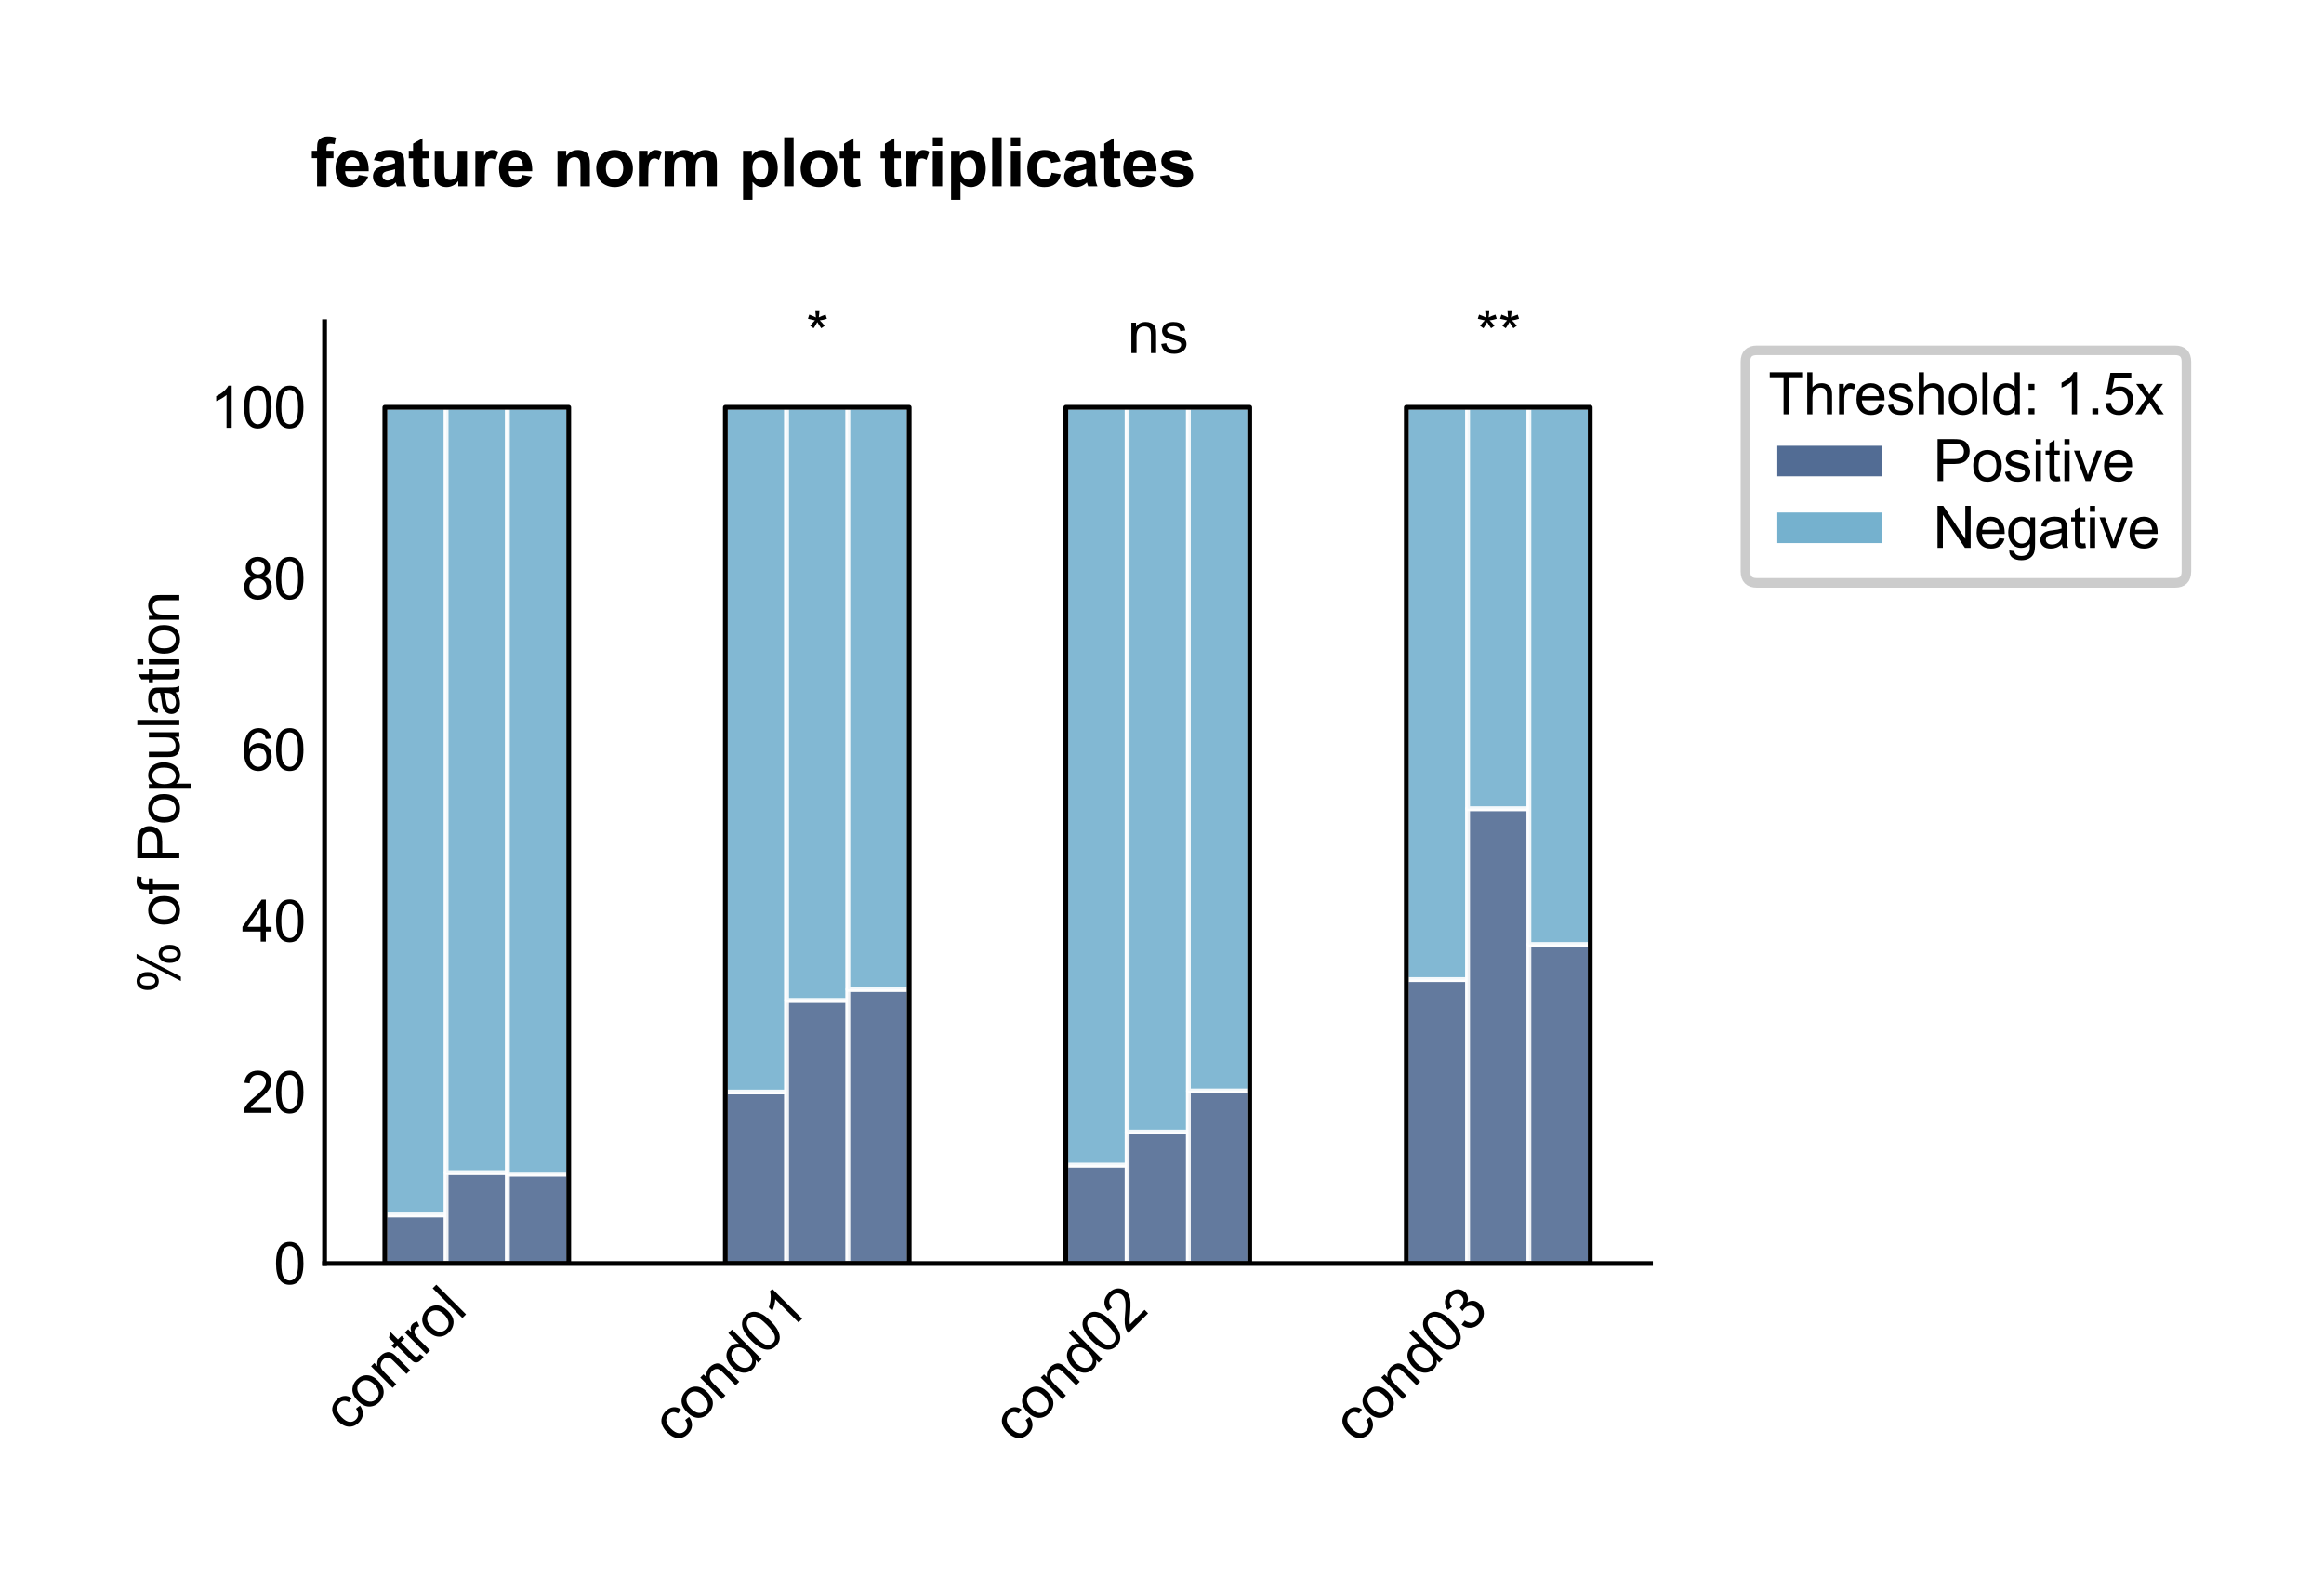 <?xml version="1.0" encoding="utf-8" standalone="no"?>
<!DOCTYPE svg PUBLIC "-//W3C//DTD SVG 1.1//EN"
  "http://www.w3.org/Graphics/SVG/1.1/DTD/svg11.dtd">
<svg xmlns:xlink="http://www.w3.org/1999/xlink" width="243.229pt" height="166.409pt" viewBox="0 0 243.229 166.409" xmlns="http://www.w3.org/2000/svg" version="1.1">
 <defs>
  <style type="text/css">*{stroke-linejoin: round; stroke-linecap: butt}</style>
 </defs>
 <g id="figure_1">
  <g id="patch_1">
   <path d="M 0 166.409
L 243.229 166.409
L 243.229 0
L 0 0
z
" style="fill: #ffffff"/>
  </g>
  <g id="axes_1">
   <g id="patch_2">
    <path d="M 33.97 132.211
L 172.738 132.211
L 172.738 33.658
L 33.97 33.658
z
" style="fill: #ffffff"/>
   </g>
   <g id="patch_3">
    <path d="M 40.278 132.211
L 46.692 132.211
L 46.692 127.127
L 40.278 127.127
z
" clip-path="url(#pf5857f2091)" style="fill: #526c94; opacity: 0.9; stroke: #ffffff; stroke-width: 0.5; stroke-linejoin: miter"/>
   </g>
   <g id="patch_4">
    <path d="M 40.278 127.127
L 46.692 127.127
L 46.692 42.617
L 40.278 42.617
z
" clip-path="url(#pf5857f2091)" style="fill: #75b1ce; opacity: 0.9; stroke: #ffffff; stroke-width: 0.5; stroke-linejoin: miter"/>
   </g>
   <g id="patch_5">
    <path d="M 46.692 132.211
L 53.107 132.211
L 53.107 122.695
L 46.692 122.695
z
" clip-path="url(#pf5857f2091)" style="fill: #526c94; opacity: 0.9; stroke: #ffffff; stroke-width: 0.5; stroke-linejoin: miter"/>
   </g>
   <g id="patch_6">
    <path d="M 46.692 122.695
L 53.107 122.695
L 53.107 42.617
L 46.692 42.617
z
" clip-path="url(#pf5857f2091)" style="fill: #75b1ce; opacity: 0.9; stroke: #ffffff; stroke-width: 0.5; stroke-linejoin: miter"/>
   </g>
   <g id="patch_7">
    <path d="M 53.107 132.211
L 59.521 132.211
L 59.521 122.859
L 53.107 122.859
z
" clip-path="url(#pf5857f2091)" style="fill: #526c94; opacity: 0.9; stroke: #ffffff; stroke-width: 0.5; stroke-linejoin: miter"/>
   </g>
   <g id="patch_8">
    <path d="M 53.107 122.859
L 59.521 122.859
L 59.521 42.617
L 53.107 42.617
z
" clip-path="url(#pf5857f2091)" style="fill: #75b1ce; opacity: 0.9; stroke: #ffffff; stroke-width: 0.5; stroke-linejoin: miter"/>
   </g>
   <g id="patch_9">
    <path d="M 75.914 132.211
L 82.329 132.211
L 82.329 114.265
L 75.914 114.265
z
" clip-path="url(#pf5857f2091)" style="fill: #526c94; opacity: 0.9; stroke: #ffffff; stroke-width: 0.5; stroke-linejoin: miter"/>
   </g>
   <g id="patch_10">
    <path d="M 75.914 114.265
L 82.329 114.265
L 82.329 42.617
L 75.914 42.617
z
" clip-path="url(#pf5857f2091)" style="fill: #75b1ce; opacity: 0.9; stroke: #ffffff; stroke-width: 0.5; stroke-linejoin: miter"/>
   </g>
   <g id="patch_11">
    <path d="M 82.329 132.211
L 88.743 132.211
L 88.743 104.67
L 82.329 104.67
z
" clip-path="url(#pf5857f2091)" style="fill: #526c94; opacity: 0.9; stroke: #ffffff; stroke-width: 0.5; stroke-linejoin: miter"/>
   </g>
   <g id="patch_12">
    <path d="M 82.329 104.67
L 88.743 104.67
L 88.743 42.617
L 82.329 42.617
z
" clip-path="url(#pf5857f2091)" style="fill: #75b1ce; opacity: 0.9; stroke: #ffffff; stroke-width: 0.5; stroke-linejoin: miter"/>
   </g>
   <g id="patch_13">
    <path d="M 88.743 132.211
L 95.158 132.211
L 95.158 103.528
L 88.743 103.528
z
" clip-path="url(#pf5857f2091)" style="fill: #526c94; opacity: 0.9; stroke: #ffffff; stroke-width: 0.5; stroke-linejoin: miter"/>
   </g>
   <g id="patch_14">
    <path d="M 88.743 103.528
L 95.158 103.528
L 95.158 42.617
L 88.743 42.617
z
" clip-path="url(#pf5857f2091)" style="fill: #75b1ce; opacity: 0.9; stroke: #ffffff; stroke-width: 0.5; stroke-linejoin: miter"/>
   </g>
   <g id="patch_15">
    <path d="M 111.55 132.211
L 117.965 132.211
L 117.965 121.908
L 111.55 121.908
z
" clip-path="url(#pf5857f2091)" style="fill: #526c94; opacity: 0.9; stroke: #ffffff; stroke-width: 0.5; stroke-linejoin: miter"/>
   </g>
   <g id="patch_16">
    <path d="M 111.55 121.908
L 117.965 121.908
L 117.965 42.617
L 111.55 42.617
z
" clip-path="url(#pf5857f2091)" style="fill: #75b1ce; opacity: 0.9; stroke: #ffffff; stroke-width: 0.5; stroke-linejoin: miter"/>
   </g>
   <g id="patch_17">
    <path d="M 117.965 132.211
L 124.379 132.211
L 124.379 118.445
L 117.965 118.445
z
" clip-path="url(#pf5857f2091)" style="fill: #526c94; opacity: 0.9; stroke: #ffffff; stroke-width: 0.5; stroke-linejoin: miter"/>
   </g>
   <g id="patch_18">
    <path d="M 117.965 118.445
L 124.379 118.445
L 124.379 42.617
L 117.965 42.617
z
" clip-path="url(#pf5857f2091)" style="fill: #75b1ce; opacity: 0.9; stroke: #ffffff; stroke-width: 0.5; stroke-linejoin: miter"/>
   </g>
   <g id="patch_19">
    <path d="M 124.379 132.211
L 130.794 132.211
L 130.794 114.144
L 124.379 114.144
z
" clip-path="url(#pf5857f2091)" style="fill: #526c94; opacity: 0.9; stroke: #ffffff; stroke-width: 0.5; stroke-linejoin: miter"/>
   </g>
   <g id="patch_20">
    <path d="M 124.379 114.144
L 130.794 114.144
L 130.794 42.617
L 124.379 42.617
z
" clip-path="url(#pf5857f2091)" style="fill: #75b1ce; opacity: 0.9; stroke: #ffffff; stroke-width: 0.5; stroke-linejoin: miter"/>
   </g>
   <g id="patch_21">
    <path d="M 147.187 132.211
L 153.601 132.211
L 153.601 102.498
L 147.187 102.498
z
" clip-path="url(#pf5857f2091)" style="fill: #526c94; opacity: 0.9; stroke: #ffffff; stroke-width: 0.5; stroke-linejoin: miter"/>
   </g>
   <g id="patch_22">
    <path d="M 147.187 102.498
L 153.601 102.498
L 153.601 42.617
L 147.187 42.617
z
" clip-path="url(#pf5857f2091)" style="fill: #75b1ce; opacity: 0.9; stroke: #ffffff; stroke-width: 0.5; stroke-linejoin: miter"/>
   </g>
   <g id="patch_23">
    <path d="M 153.601 132.211
L 160.016 132.211
L 160.016 84.615
L 153.601 84.615
z
" clip-path="url(#pf5857f2091)" style="fill: #526c94; opacity: 0.9; stroke: #ffffff; stroke-width: 0.5; stroke-linejoin: miter"/>
   </g>
   <g id="patch_24">
    <path d="M 153.601 84.615
L 160.016 84.615
L 160.016 42.617
L 153.601 42.617
z
" clip-path="url(#pf5857f2091)" style="fill: #75b1ce; opacity: 0.9; stroke: #ffffff; stroke-width: 0.5; stroke-linejoin: miter"/>
   </g>
   <g id="patch_25">
    <path d="M 160.016 132.211
L 166.43 132.211
L 166.43 98.818
L 160.016 98.818
z
" clip-path="url(#pf5857f2091)" style="fill: #526c94; opacity: 0.9; stroke: #ffffff; stroke-width: 0.5; stroke-linejoin: miter"/>
   </g>
   <g id="patch_26">
    <path d="M 160.016 98.818
L 166.43 98.818
L 166.43 42.617
L 160.016 42.617
z
" clip-path="url(#pf5857f2091)" style="fill: #75b1ce; opacity: 0.9; stroke: #ffffff; stroke-width: 0.5; stroke-linejoin: miter"/>
   </g>
   <g id="matplotlib.axis_1">
    <g id="xtick_1">
     <g id="line2d_1"/>
     <g id="text_1">
      <!-- control -->
      <g transform="translate(36.323 149.981) rotate(-45) scale(0.06 -0.06)">
       <defs>
        <path id="ArialMT-63" d="M 2588 1216
L 3141 1144
Q 3050 572 2676 248
Q 2303 -75 1759 -75
Q 1078 -75 664 370
Q 250 816 250 1647
Q 250 2184 428 2587
Q 606 2991 970 3192
Q 1334 3394 1763 3394
Q 2303 3394 2647 3120
Q 2991 2847 3088 2344
L 2541 2259
Q 2463 2594 2264 2762
Q 2066 2931 1784 2931
Q 1359 2931 1093 2626
Q 828 2322 828 1663
Q 828 994 1084 691
Q 1341 388 1753 388
Q 2084 388 2306 591
Q 2528 794 2588 1216
z
" transform="scale(0.016)"/>
        <path id="ArialMT-6f" d="M 213 1659
Q 213 2581 725 3025
Q 1153 3394 1769 3394
Q 2453 3394 2887 2945
Q 3322 2497 3322 1706
Q 3322 1066 3130 698
Q 2938 331 2570 128
Q 2203 -75 1769 -75
Q 1072 -75 642 372
Q 213 819 213 1659
z
M 791 1659
Q 791 1022 1069 705
Q 1347 388 1769 388
Q 2188 388 2466 706
Q 2744 1025 2744 1678
Q 2744 2294 2464 2611
Q 2184 2928 1769 2928
Q 1347 2928 1069 2612
Q 791 2297 791 1659
z
" transform="scale(0.016)"/>
        <path id="ArialMT-6e" d="M 422 0
L 422 3319
L 928 3319
L 928 2847
Q 1294 3394 1984 3394
Q 2284 3394 2536 3286
Q 2788 3178 2913 3003
Q 3038 2828 3088 2588
Q 3119 2431 3119 2041
L 3119 0
L 2556 0
L 2556 2019
Q 2556 2363 2490 2533
Q 2425 2703 2258 2804
Q 2091 2906 1866 2906
Q 1506 2906 1245 2678
Q 984 2450 984 1813
L 984 0
L 422 0
z
" transform="scale(0.016)"/>
        <path id="ArialMT-74" d="M 1650 503
L 1731 6
Q 1494 -44 1306 -44
Q 1000 -44 831 53
Q 663 150 594 308
Q 525 466 525 972
L 525 2881
L 113 2881
L 113 3319
L 525 3319
L 525 4141
L 1084 4478
L 1084 3319
L 1650 3319
L 1650 2881
L 1084 2881
L 1084 941
Q 1084 700 1114 631
Q 1144 563 1211 522
Q 1278 481 1403 481
Q 1497 481 1650 503
z
" transform="scale(0.016)"/>
        <path id="ArialMT-72" d="M 416 0
L 416 3319
L 922 3319
L 922 2816
Q 1116 3169 1280 3281
Q 1444 3394 1641 3394
Q 1925 3394 2219 3213
L 2025 2691
Q 1819 2813 1613 2813
Q 1428 2813 1281 2702
Q 1134 2591 1072 2394
Q 978 2094 978 1738
L 978 0
L 416 0
z
" transform="scale(0.016)"/>
        <path id="ArialMT-6c" d="M 409 0
L 409 4581
L 972 4581
L 972 0
L 409 0
z
" transform="scale(0.016)"/>
       </defs>
       <use xlink:href="#ArialMT-63"/>
       <use xlink:href="#ArialMT-6f" transform="translate(50 0)"/>
       <use xlink:href="#ArialMT-6e" transform="translate(105.615 0)"/>
       <use xlink:href="#ArialMT-74" transform="translate(161.23 0)"/>
       <use xlink:href="#ArialMT-72" transform="translate(189.014 0)"/>
       <use xlink:href="#ArialMT-6f" transform="translate(222.314 0)"/>
       <use xlink:href="#ArialMT-6c" transform="translate(277.93 0)"/>
      </g>
     </g>
    </g>
    <g id="xtick_2">
     <g id="line2d_2"/>
     <g id="text_2">
      <!-- cond01 -->
      <g transform="translate(70.775 151.166) rotate(-45) scale(0.06 -0.06)">
       <defs>
        <path id="ArialMT-64" d="M 2575 0
L 2575 419
Q 2259 -75 1647 -75
Q 1250 -75 917 144
Q 584 363 401 755
Q 219 1147 219 1656
Q 219 2153 384 2558
Q 550 2963 881 3178
Q 1213 3394 1622 3394
Q 1922 3394 2156 3267
Q 2391 3141 2538 2938
L 2538 4581
L 3097 4581
L 3097 0
L 2575 0
z
M 797 1656
Q 797 1019 1065 703
Q 1334 388 1700 388
Q 2069 388 2326 689
Q 2584 991 2584 1609
Q 2584 2291 2321 2609
Q 2059 2928 1675 2928
Q 1300 2928 1048 2622
Q 797 2316 797 1656
z
" transform="scale(0.016)"/>
        <path id="ArialMT-30" d="M 266 2259
Q 266 3072 433 3567
Q 600 4063 929 4331
Q 1259 4600 1759 4600
Q 2128 4600 2406 4451
Q 2684 4303 2865 4023
Q 3047 3744 3150 3342
Q 3253 2941 3253 2259
Q 3253 1453 3087 958
Q 2922 463 2592 192
Q 2263 -78 1759 -78
Q 1097 -78 719 397
Q 266 969 266 2259
z
M 844 2259
Q 844 1131 1108 757
Q 1372 384 1759 384
Q 2147 384 2411 759
Q 2675 1134 2675 2259
Q 2675 3391 2411 3762
Q 2147 4134 1753 4134
Q 1366 4134 1134 3806
Q 844 3388 844 2259
z
" transform="scale(0.016)"/>
        <path id="ArialMT-31" d="M 2384 0
L 1822 0
L 1822 3584
Q 1619 3391 1289 3197
Q 959 3003 697 2906
L 697 3450
Q 1169 3672 1522 3987
Q 1875 4303 2022 4600
L 2384 4600
L 2384 0
z
" transform="scale(0.016)"/>
       </defs>
       <use xlink:href="#ArialMT-63"/>
       <use xlink:href="#ArialMT-6f" transform="translate(50 0)"/>
       <use xlink:href="#ArialMT-6e" transform="translate(105.615 0)"/>
       <use xlink:href="#ArialMT-64" transform="translate(161.23 0)"/>
       <use xlink:href="#ArialMT-30" transform="translate(216.846 0)"/>
       <use xlink:href="#ArialMT-31" transform="translate(272.461 0)"/>
      </g>
     </g>
    </g>
    <g id="xtick_3">
     <g id="line2d_3"/>
     <g id="text_3">
      <!-- cond02 -->
      <g transform="translate(106.411 151.166) rotate(-45) scale(0.06 -0.06)">
       <defs>
        <path id="ArialMT-32" d="M 3222 541
L 3222 0
L 194 0
Q 188 203 259 391
Q 375 700 629 1000
Q 884 1300 1366 1694
Q 2113 2306 2375 2664
Q 2638 3022 2638 3341
Q 2638 3675 2398 3904
Q 2159 4134 1775 4134
Q 1369 4134 1125 3890
Q 881 3647 878 3216
L 300 3275
Q 359 3922 746 4261
Q 1134 4600 1788 4600
Q 2447 4600 2831 4234
Q 3216 3869 3216 3328
Q 3216 3053 3103 2787
Q 2991 2522 2730 2228
Q 2469 1934 1863 1422
Q 1356 997 1212 845
Q 1069 694 975 541
L 3222 541
z
" transform="scale(0.016)"/>
       </defs>
       <use xlink:href="#ArialMT-63"/>
       <use xlink:href="#ArialMT-6f" transform="translate(50 0)"/>
       <use xlink:href="#ArialMT-6e" transform="translate(105.615 0)"/>
       <use xlink:href="#ArialMT-64" transform="translate(161.23 0)"/>
       <use xlink:href="#ArialMT-30" transform="translate(216.846 0)"/>
       <use xlink:href="#ArialMT-32" transform="translate(272.461 0)"/>
      </g>
     </g>
    </g>
    <g id="xtick_4">
     <g id="line2d_4"/>
     <g id="text_4">
      <!-- cond03 -->
      <g transform="translate(142.047 151.166) rotate(-45) scale(0.06 -0.06)">
       <defs>
        <path id="ArialMT-33" d="M 269 1209
L 831 1284
Q 928 806 1161 595
Q 1394 384 1728 384
Q 2125 384 2398 659
Q 2672 934 2672 1341
Q 2672 1728 2419 1979
Q 2166 2231 1775 2231
Q 1616 2231 1378 2169
L 1441 2663
Q 1497 2656 1531 2656
Q 1891 2656 2178 2843
Q 2466 3031 2466 3422
Q 2466 3731 2256 3934
Q 2047 4138 1716 4138
Q 1388 4138 1169 3931
Q 950 3725 888 3313
L 325 3413
Q 428 3978 793 4289
Q 1159 4600 1703 4600
Q 2078 4600 2393 4439
Q 2709 4278 2876 4000
Q 3044 3722 3044 3409
Q 3044 3113 2884 2869
Q 2725 2625 2413 2481
Q 2819 2388 3044 2092
Q 3269 1797 3269 1353
Q 3269 753 2831 336
Q 2394 -81 1725 -81
Q 1122 -81 723 278
Q 325 638 269 1209
z
" transform="scale(0.016)"/>
       </defs>
       <use xlink:href="#ArialMT-63"/>
       <use xlink:href="#ArialMT-6f" transform="translate(50 0)"/>
       <use xlink:href="#ArialMT-6e" transform="translate(105.615 0)"/>
       <use xlink:href="#ArialMT-64" transform="translate(161.23 0)"/>
       <use xlink:href="#ArialMT-30" transform="translate(216.846 0)"/>
       <use xlink:href="#ArialMT-33" transform="translate(272.461 0)"/>
      </g>
     </g>
    </g>
   </g>
   <g id="matplotlib.axis_2">
    <g id="ytick_1">
     <g id="line2d_5"/>
     <g id="text_5">
      <!-- 0 -->
      <g transform="translate(28.633 134.359) scale(0.06 -0.06)">
       <use xlink:href="#ArialMT-30"/>
      </g>
     </g>
    </g>
    <g id="ytick_2">
     <g id="line2d_6"/>
     <g id="text_6">
      <!-- 20 -->
      <g transform="translate(25.297 116.44) scale(0.06 -0.06)">
       <use xlink:href="#ArialMT-32"/>
       <use xlink:href="#ArialMT-30" transform="translate(55.615 0)"/>
      </g>
     </g>
    </g>
    <g id="ytick_3">
     <g id="line2d_7"/>
     <g id="text_7">
      <!-- 40 -->
      <g transform="translate(25.297 98.521) scale(0.06 -0.06)">
       <defs>
        <path id="ArialMT-34" d="M 2069 0
L 2069 1097
L 81 1097
L 81 1613
L 2172 4581
L 2631 4581
L 2631 1613
L 3250 1613
L 3250 1097
L 2631 1097
L 2631 0
L 2069 0
z
M 2069 1613
L 2069 3678
L 634 1613
L 2069 1613
z
" transform="scale(0.016)"/>
       </defs>
       <use xlink:href="#ArialMT-34"/>
       <use xlink:href="#ArialMT-30" transform="translate(55.615 0)"/>
      </g>
     </g>
    </g>
    <g id="ytick_4">
     <g id="line2d_8"/>
     <g id="text_8">
      <!-- 60 -->
      <g transform="translate(25.297 80.602) scale(0.06 -0.06)">
       <defs>
        <path id="ArialMT-36" d="M 3184 3459
L 2625 3416
Q 2550 3747 2413 3897
Q 2184 4138 1850 4138
Q 1581 4138 1378 3988
Q 1113 3794 959 3422
Q 806 3050 800 2363
Q 1003 2672 1297 2822
Q 1591 2972 1913 2972
Q 2475 2972 2870 2558
Q 3266 2144 3266 1488
Q 3266 1056 3080 686
Q 2894 316 2569 119
Q 2244 -78 1831 -78
Q 1128 -78 684 439
Q 241 956 241 2144
Q 241 3472 731 4075
Q 1159 4600 1884 4600
Q 2425 4600 2770 4297
Q 3116 3994 3184 3459
z
M 888 1484
Q 888 1194 1011 928
Q 1134 663 1356 523
Q 1578 384 1822 384
Q 2178 384 2434 671
Q 2691 959 2691 1453
Q 2691 1928 2437 2201
Q 2184 2475 1800 2475
Q 1419 2475 1153 2201
Q 888 1928 888 1484
z
" transform="scale(0.016)"/>
       </defs>
       <use xlink:href="#ArialMT-36"/>
       <use xlink:href="#ArialMT-30" transform="translate(55.615 0)"/>
      </g>
     </g>
    </g>
    <g id="ytick_5">
     <g id="line2d_9"/>
     <g id="text_9">
      <!-- 80 -->
      <g transform="translate(25.297 62.683) scale(0.06 -0.06)">
       <defs>
        <path id="ArialMT-38" d="M 1131 2484
Q 781 2613 612 2850
Q 444 3088 444 3419
Q 444 3919 803 4259
Q 1163 4600 1759 4600
Q 2359 4600 2725 4251
Q 3091 3903 3091 3403
Q 3091 3084 2923 2848
Q 2756 2613 2416 2484
Q 2838 2347 3058 2040
Q 3278 1734 3278 1309
Q 3278 722 2862 322
Q 2447 -78 1769 -78
Q 1091 -78 675 323
Q 259 725 259 1325
Q 259 1772 486 2073
Q 713 2375 1131 2484
z
M 1019 3438
Q 1019 3113 1228 2906
Q 1438 2700 1772 2700
Q 2097 2700 2305 2904
Q 2513 3109 2513 3406
Q 2513 3716 2298 3927
Q 2084 4138 1766 4138
Q 1444 4138 1231 3931
Q 1019 3725 1019 3438
z
M 838 1322
Q 838 1081 952 856
Q 1066 631 1291 507
Q 1516 384 1775 384
Q 2178 384 2440 643
Q 2703 903 2703 1303
Q 2703 1709 2433 1975
Q 2163 2241 1756 2241
Q 1359 2241 1098 1978
Q 838 1716 838 1322
z
" transform="scale(0.016)"/>
       </defs>
       <use xlink:href="#ArialMT-38"/>
       <use xlink:href="#ArialMT-30" transform="translate(55.615 0)"/>
      </g>
     </g>
    </g>
    <g id="ytick_6">
     <g id="line2d_10"/>
     <g id="text_10">
      <!-- 100 -->
      <g transform="translate(21.96 44.764) scale(0.06 -0.06)">
       <use xlink:href="#ArialMT-31"/>
       <use xlink:href="#ArialMT-30" transform="translate(55.615 0)"/>
       <use xlink:href="#ArialMT-30" transform="translate(111.23 0)"/>
      </g>
     </g>
    </g>
    <g id="text_11">
     <!-- % of Population -->
     <g transform="translate(18.768 103.948) rotate(-90) scale(0.06 -0.06)">
      <defs>
       <path id="ArialMT-25" d="M 372 3481
Q 372 3972 619 4315
Q 866 4659 1334 4659
Q 1766 4659 2048 4351
Q 2331 4044 2331 3447
Q 2331 2866 2045 2552
Q 1759 2238 1341 2238
Q 925 2238 648 2547
Q 372 2856 372 3481
z
M 1350 4272
Q 1141 4272 1002 4090
Q 863 3909 863 3425
Q 863 2984 1003 2804
Q 1144 2625 1350 2625
Q 1563 2625 1702 2806
Q 1841 2988 1841 3469
Q 1841 3913 1700 4092
Q 1559 4272 1350 4272
z
M 1353 -169
L 3859 4659
L 4316 4659
L 1819 -169
L 1353 -169
z
M 3334 1075
Q 3334 1569 3581 1911
Q 3828 2253 4300 2253
Q 4731 2253 5014 1945
Q 5297 1638 5297 1041
Q 5297 459 5011 145
Q 4725 -169 4303 -169
Q 3888 -169 3611 142
Q 3334 453 3334 1075
z
M 4316 1866
Q 4103 1866 3964 1684
Q 3825 1503 3825 1019
Q 3825 581 3965 400
Q 4106 219 4313 219
Q 4528 219 4667 400
Q 4806 581 4806 1063
Q 4806 1506 4665 1686
Q 4525 1866 4316 1866
z
" transform="scale(0.016)"/>
       <path id="ArialMT-20" transform="scale(0.016)"/>
       <path id="ArialMT-66" d="M 556 0
L 556 2881
L 59 2881
L 59 3319
L 556 3319
L 556 3672
Q 556 4006 616 4169
Q 697 4388 901 4523
Q 1106 4659 1475 4659
Q 1713 4659 2000 4603
L 1916 4113
Q 1741 4144 1584 4144
Q 1328 4144 1222 4034
Q 1116 3925 1116 3625
L 1116 3319
L 1763 3319
L 1763 2881
L 1116 2881
L 1116 0
L 556 0
z
" transform="scale(0.016)"/>
       <path id="ArialMT-50" d="M 494 0
L 494 4581
L 2222 4581
Q 2678 4581 2919 4538
Q 3256 4481 3484 4323
Q 3713 4166 3852 3881
Q 3991 3597 3991 3256
Q 3991 2672 3619 2267
Q 3247 1863 2275 1863
L 1100 1863
L 1100 0
L 494 0
z
M 1100 2403
L 2284 2403
Q 2872 2403 3119 2622
Q 3366 2841 3366 3238
Q 3366 3525 3220 3729
Q 3075 3934 2838 4000
Q 2684 4041 2272 4041
L 1100 4041
L 1100 2403
z
" transform="scale(0.016)"/>
       <path id="ArialMT-70" d="M 422 -1272
L 422 3319
L 934 3319
L 934 2888
Q 1116 3141 1344 3267
Q 1572 3394 1897 3394
Q 2322 3394 2647 3175
Q 2972 2956 3137 2557
Q 3303 2159 3303 1684
Q 3303 1175 3120 767
Q 2938 359 2589 142
Q 2241 -75 1856 -75
Q 1575 -75 1351 44
Q 1128 163 984 344
L 984 -1272
L 422 -1272
z
M 931 1641
Q 931 1000 1190 694
Q 1450 388 1819 388
Q 2194 388 2461 705
Q 2728 1022 2728 1688
Q 2728 2322 2467 2637
Q 2206 2953 1844 2953
Q 1484 2953 1207 2617
Q 931 2281 931 1641
z
" transform="scale(0.016)"/>
       <path id="ArialMT-75" d="M 2597 0
L 2597 488
Q 2209 -75 1544 -75
Q 1250 -75 995 37
Q 741 150 617 320
Q 494 491 444 738
Q 409 903 409 1263
L 409 3319
L 972 3319
L 972 1478
Q 972 1038 1006 884
Q 1059 663 1231 536
Q 1403 409 1656 409
Q 1909 409 2131 539
Q 2353 669 2445 892
Q 2538 1116 2538 1541
L 2538 3319
L 3100 3319
L 3100 0
L 2597 0
z
" transform="scale(0.016)"/>
       <path id="ArialMT-61" d="M 2588 409
Q 2275 144 1986 34
Q 1697 -75 1366 -75
Q 819 -75 525 192
Q 231 459 231 875
Q 231 1119 342 1320
Q 453 1522 633 1644
Q 813 1766 1038 1828
Q 1203 1872 1538 1913
Q 2219 1994 2541 2106
Q 2544 2222 2544 2253
Q 2544 2597 2384 2738
Q 2169 2928 1744 2928
Q 1347 2928 1158 2789
Q 969 2650 878 2297
L 328 2372
Q 403 2725 575 2942
Q 747 3159 1072 3276
Q 1397 3394 1825 3394
Q 2250 3394 2515 3294
Q 2781 3194 2906 3042
Q 3031 2891 3081 2659
Q 3109 2516 3109 2141
L 3109 1391
Q 3109 606 3145 398
Q 3181 191 3288 0
L 2700 0
Q 2613 175 2588 409
z
M 2541 1666
Q 2234 1541 1622 1453
Q 1275 1403 1131 1340
Q 988 1278 909 1158
Q 831 1038 831 891
Q 831 666 1001 516
Q 1172 366 1500 366
Q 1825 366 2078 508
Q 2331 650 2450 897
Q 2541 1088 2541 1459
L 2541 1666
z
" transform="scale(0.016)"/>
       <path id="ArialMT-69" d="M 425 3934
L 425 4581
L 988 4581
L 988 3934
L 425 3934
z
M 425 0
L 425 3319
L 988 3319
L 988 0
L 425 0
z
" transform="scale(0.016)"/>
      </defs>
      <use xlink:href="#ArialMT-25"/>
      <use xlink:href="#ArialMT-20" transform="translate(88.916 0)"/>
      <use xlink:href="#ArialMT-6f" transform="translate(116.699 0)"/>
      <use xlink:href="#ArialMT-66" transform="translate(172.314 0)"/>
      <use xlink:href="#ArialMT-20" transform="translate(200.098 0)"/>
      <use xlink:href="#ArialMT-50" transform="translate(227.881 0)"/>
      <use xlink:href="#ArialMT-6f" transform="translate(294.58 0)"/>
      <use xlink:href="#ArialMT-70" transform="translate(350.195 0)"/>
      <use xlink:href="#ArialMT-75" transform="translate(405.811 0)"/>
      <use xlink:href="#ArialMT-6c" transform="translate(461.426 0)"/>
      <use xlink:href="#ArialMT-61" transform="translate(483.643 0)"/>
      <use xlink:href="#ArialMT-74" transform="translate(539.258 0)"/>
      <use xlink:href="#ArialMT-69" transform="translate(567.041 0)"/>
      <use xlink:href="#ArialMT-6f" transform="translate(589.258 0)"/>
      <use xlink:href="#ArialMT-6e" transform="translate(644.873 0)"/>
     </g>
    </g>
   </g>
   <g id="patch_27">
    <path d="M 33.97 132.211
L 33.97 33.658
" style="fill: none; stroke: #000000; stroke-width: 0.5; stroke-linejoin: miter; stroke-linecap: square"/>
   </g>
   <g id="patch_28">
    <path d="M 33.97 132.211
L 172.738 132.211
" style="fill: none; stroke: #000000; stroke-width: 0.5; stroke-linejoin: miter; stroke-linecap: square"/>
   </g>
   <g id="text_12">
    <!-- * -->
    <g transform="translate(84.368 36.945) scale(0.06 -0.06)">
     <defs>
      <path id="ArialMT-2a" d="M 200 3741
L 344 4184
Q 841 4009 1066 3881
Q 1006 4447 1003 4659
L 1456 4659
Q 1447 4350 1384 3884
Q 1706 4047 2122 4184
L 2266 3741
Q 1869 3609 1488 3566
Q 1678 3400 2025 2975
L 1650 2709
Q 1469 2956 1222 3381
Q 991 2941 816 2709
L 447 2975
Q 809 3422 966 3566
Q 563 3644 200 3741
z
" transform="scale(0.016)"/>
     </defs>
     <use xlink:href="#ArialMT-2a"/>
    </g>
   </g>
   <g id="text_13">
    <!-- ns -->
    <g transform="translate(118.004 36.945) scale(0.06 -0.06)">
     <defs>
      <path id="ArialMT-73" d="M 197 991
L 753 1078
Q 800 744 1014 566
Q 1228 388 1613 388
Q 2000 388 2187 545
Q 2375 703 2375 916
Q 2375 1106 2209 1216
Q 2094 1291 1634 1406
Q 1016 1563 777 1677
Q 538 1791 414 1992
Q 291 2194 291 2438
Q 291 2659 392 2848
Q 494 3038 669 3163
Q 800 3259 1026 3326
Q 1253 3394 1513 3394
Q 1903 3394 2198 3281
Q 2494 3169 2634 2976
Q 2775 2784 2828 2463
L 2278 2388
Q 2241 2644 2061 2787
Q 1881 2931 1553 2931
Q 1166 2931 1000 2803
Q 834 2675 834 2503
Q 834 2394 903 2306
Q 972 2216 1119 2156
Q 1203 2125 1616 2013
Q 2213 1853 2448 1751
Q 2684 1650 2818 1456
Q 2953 1263 2953 975
Q 2953 694 2789 445
Q 2625 197 2315 61
Q 2006 -75 1616 -75
Q 969 -75 630 194
Q 291 463 197 991
z
" transform="scale(0.016)"/>
     </defs>
     <use xlink:href="#ArialMT-6e"/>
     <use xlink:href="#ArialMT-73" transform="translate(55.615 0)"/>
    </g>
   </g>
   <g id="text_14">
    <!-- ** -->
    <g transform="translate(154.473 36.945) scale(0.06 -0.06)">
     <use xlink:href="#ArialMT-2a"/>
     <use xlink:href="#ArialMT-2a" transform="translate(38.916 0)"/>
    </g>
   </g>
   <g id="legend_1">
    <g id="patch_29">
     <path d="M 183.876 60.989
L 227.629 60.989
Q 228.829 60.989 228.829 59.789
L 228.829 37.858
Q 228.829 36.658 227.629 36.658
L 183.876 36.658
Q 182.676 36.658 182.676 37.858
L 182.676 59.789
Q 182.676 60.989 183.876 60.989
z
" style="fill: #ffffff; stroke: #cccccc; stroke-linejoin: miter"/>
    </g>
    <g id="text_15">
     <!-- Threshold: 1.5x -->
     <g transform="translate(185.076 43.352) scale(0.06 -0.06)">
      <defs>
       <path id="ArialMT-54" d="M 1659 0
L 1659 4041
L 150 4041
L 150 4581
L 3781 4581
L 3781 4041
L 2266 4041
L 2266 0
L 1659 0
z
" transform="scale(0.016)"/>
       <path id="ArialMT-68" d="M 422 0
L 422 4581
L 984 4581
L 984 2938
Q 1378 3394 1978 3394
Q 2347 3394 2619 3248
Q 2891 3103 3008 2847
Q 3125 2591 3125 2103
L 3125 0
L 2563 0
L 2563 2103
Q 2563 2525 2380 2717
Q 2197 2909 1863 2909
Q 1613 2909 1392 2779
Q 1172 2650 1078 2428
Q 984 2206 984 1816
L 984 0
L 422 0
z
" transform="scale(0.016)"/>
       <path id="ArialMT-65" d="M 2694 1069
L 3275 997
Q 3138 488 2766 206
Q 2394 -75 1816 -75
Q 1088 -75 661 373
Q 234 822 234 1631
Q 234 2469 665 2931
Q 1097 3394 1784 3394
Q 2450 3394 2872 2941
Q 3294 2488 3294 1666
Q 3294 1616 3291 1516
L 816 1516
Q 847 969 1125 678
Q 1403 388 1819 388
Q 2128 388 2347 550
Q 2566 713 2694 1069
z
M 847 1978
L 2700 1978
Q 2663 2397 2488 2606
Q 2219 2931 1791 2931
Q 1403 2931 1139 2672
Q 875 2413 847 1978
z
" transform="scale(0.016)"/>
       <path id="ArialMT-3a" d="M 578 2678
L 578 3319
L 1219 3319
L 1219 2678
L 578 2678
z
M 578 0
L 578 641
L 1219 641
L 1219 0
L 578 0
z
" transform="scale(0.016)"/>
       <path id="ArialMT-2e" d="M 581 0
L 581 641
L 1222 641
L 1222 0
L 581 0
z
" transform="scale(0.016)"/>
       <path id="ArialMT-35" d="M 266 1200
L 856 1250
Q 922 819 1161 601
Q 1400 384 1738 384
Q 2144 384 2425 690
Q 2706 997 2706 1503
Q 2706 1984 2436 2262
Q 2166 2541 1728 2541
Q 1456 2541 1237 2417
Q 1019 2294 894 2097
L 366 2166
L 809 4519
L 3088 4519
L 3088 3981
L 1259 3981
L 1013 2750
Q 1425 3038 1878 3038
Q 2478 3038 2890 2622
Q 3303 2206 3303 1553
Q 3303 931 2941 478
Q 2500 -78 1738 -78
Q 1113 -78 717 272
Q 322 622 266 1200
z
" transform="scale(0.016)"/>
       <path id="ArialMT-78" d="M 47 0
L 1259 1725
L 138 3319
L 841 3319
L 1350 2541
Q 1494 2319 1581 2169
Q 1719 2375 1834 2534
L 2394 3319
L 3066 3319
L 1919 1756
L 3153 0
L 2463 0
L 1781 1031
L 1600 1309
L 728 0
L 47 0
z
" transform="scale(0.016)"/>
      </defs>
      <use xlink:href="#ArialMT-54"/>
      <use xlink:href="#ArialMT-68" transform="translate(61.084 0)"/>
      <use xlink:href="#ArialMT-72" transform="translate(116.699 0)"/>
      <use xlink:href="#ArialMT-65" transform="translate(150 0)"/>
      <use xlink:href="#ArialMT-73" transform="translate(205.615 0)"/>
      <use xlink:href="#ArialMT-68" transform="translate(255.615 0)"/>
      <use xlink:href="#ArialMT-6f" transform="translate(311.23 0)"/>
      <use xlink:href="#ArialMT-6c" transform="translate(366.846 0)"/>
      <use xlink:href="#ArialMT-64" transform="translate(389.062 0)"/>
      <use xlink:href="#ArialMT-3a" transform="translate(444.678 0)"/>
      <use xlink:href="#ArialMT-20" transform="translate(472.461 0)"/>
      <use xlink:href="#ArialMT-31" transform="translate(500.244 0)"/>
      <use xlink:href="#ArialMT-2e" transform="translate(555.859 0)"/>
      <use xlink:href="#ArialMT-35" transform="translate(583.643 0)"/>
      <use xlink:href="#ArialMT-78" transform="translate(639.258 0)"/>
     </g>
    </g>
    <g id="patch_30">
     <path d="M 185.513 50.339
L 197.513 50.339
L 197.513 46.139
L 185.513 46.139
z
" style="fill: #526c94; stroke: #ffffff; stroke-linejoin: miter"/>
    </g>
    <g id="text_16">
     <!-- Positive -->
     <g transform="translate(202.313 50.339) scale(0.06 -0.06)">
      <defs>
       <path id="ArialMT-76" d="M 1344 0
L 81 3319
L 675 3319
L 1388 1331
Q 1503 1009 1600 663
Q 1675 925 1809 1294
L 2547 3319
L 3125 3319
L 1869 0
L 1344 0
z
" transform="scale(0.016)"/>
      </defs>
      <use xlink:href="#ArialMT-50"/>
      <use xlink:href="#ArialMT-6f" transform="translate(66.699 0)"/>
      <use xlink:href="#ArialMT-73" transform="translate(122.314 0)"/>
      <use xlink:href="#ArialMT-69" transform="translate(172.314 0)"/>
      <use xlink:href="#ArialMT-74" transform="translate(194.531 0)"/>
      <use xlink:href="#ArialMT-69" transform="translate(222.314 0)"/>
      <use xlink:href="#ArialMT-76" transform="translate(244.531 0)"/>
      <use xlink:href="#ArialMT-65" transform="translate(294.531 0)"/>
     </g>
    </g>
    <g id="patch_31">
     <path d="M 185.513 57.327
L 197.513 57.327
L 197.513 53.127
L 185.513 53.127
z
" style="fill: #75b1ce; stroke: #ffffff; stroke-linejoin: miter"/>
    </g>
    <g id="text_17">
     <!-- Negative -->
     <g transform="translate(202.313 57.327) scale(0.06 -0.06)">
      <defs>
       <path id="ArialMT-4e" d="M 488 0
L 488 4581
L 1109 4581
L 3516 984
L 3516 4581
L 4097 4581
L 4097 0
L 3475 0
L 1069 3600
L 1069 0
L 488 0
z
" transform="scale(0.016)"/>
       <path id="ArialMT-67" d="M 319 -275
L 866 -356
Q 900 -609 1056 -725
Q 1266 -881 1628 -881
Q 2019 -881 2231 -725
Q 2444 -569 2519 -288
Q 2563 -116 2559 434
Q 2191 0 1641 0
Q 956 0 581 494
Q 206 988 206 1678
Q 206 2153 378 2554
Q 550 2956 876 3175
Q 1203 3394 1644 3394
Q 2231 3394 2613 2919
L 2613 3319
L 3131 3319
L 3131 450
Q 3131 -325 2973 -648
Q 2816 -972 2473 -1159
Q 2131 -1347 1631 -1347
Q 1038 -1347 672 -1080
Q 306 -813 319 -275
z
M 784 1719
Q 784 1066 1043 766
Q 1303 466 1694 466
Q 2081 466 2343 764
Q 2606 1063 2606 1700
Q 2606 2309 2336 2618
Q 2066 2928 1684 2928
Q 1309 2928 1046 2623
Q 784 2319 784 1719
z
" transform="scale(0.016)"/>
      </defs>
      <use xlink:href="#ArialMT-4e"/>
      <use xlink:href="#ArialMT-65" transform="translate(72.217 0)"/>
      <use xlink:href="#ArialMT-67" transform="translate(127.832 0)"/>
      <use xlink:href="#ArialMT-61" transform="translate(183.447 0)"/>
      <use xlink:href="#ArialMT-74" transform="translate(239.062 0)"/>
      <use xlink:href="#ArialMT-69" transform="translate(266.846 0)"/>
      <use xlink:href="#ArialMT-76" transform="translate(289.062 0)"/>
      <use xlink:href="#ArialMT-65" transform="translate(339.062 0)"/>
     </g>
    </g>
   </g>
   <g id="patch_32">
    <path d="M 40.278 132.211
L 59.521 132.211
L 59.521 42.617
L 40.278 42.617
L 40.278 132.211
z
" clip-path="url(#pf5857f2091)" style="fill: none; stroke: #000000; stroke-width: 0.5; stroke-linejoin: miter"/>
   </g>
   <g id="patch_33">
    <path d="M 75.914 132.211
L 95.158 132.211
L 95.158 42.617
L 75.914 42.617
L 75.914 132.211
z
" clip-path="url(#pf5857f2091)" style="fill: none; stroke: #000000; stroke-width: 0.5; stroke-linejoin: miter"/>
   </g>
   <g id="patch_34">
    <path d="M 111.55 132.211
L 130.794 132.211
L 130.794 42.617
L 111.55 42.617
L 111.55 132.211
z
" clip-path="url(#pf5857f2091)" style="fill: none; stroke: #000000; stroke-width: 0.5; stroke-linejoin: miter"/>
   </g>
   <g id="patch_35">
    <path d="M 147.187 132.211
L 166.43 132.211
L 166.43 42.617
L 147.187 42.617
L 147.187 132.211
z
" clip-path="url(#pf5857f2091)" style="fill: none; stroke: #000000; stroke-width: 0.5; stroke-linejoin: miter"/>
   </g>
  </g>
  <g id="text_18">
   <!-- feature norm plot triplicates -->
   <g transform="translate(32.554 19.496) scale(0.07 -0.07)">
    <defs>
     <path id="Arial-BoldMT-66" d="M 75 3319
L 563 3319
L 563 3569
Q 563 3988 652 4194
Q 741 4400 980 4529
Q 1219 4659 1584 4659
Q 1959 4659 2319 4547
L 2200 3934
Q 1991 3984 1797 3984
Q 1606 3984 1523 3895
Q 1441 3806 1441 3553
L 1441 3319
L 2097 3319
L 2097 2628
L 1441 2628
L 1441 0
L 563 0
L 563 2628
L 75 2628
L 75 3319
z
" transform="scale(0.016)"/>
     <path id="Arial-BoldMT-65" d="M 2381 1056
L 3256 909
Q 3088 428 2723 176
Q 2359 -75 1813 -75
Q 947 -75 531 491
Q 203 944 203 1634
Q 203 2459 634 2926
Q 1066 3394 1725 3394
Q 2466 3394 2894 2905
Q 3322 2416 3303 1406
L 1103 1406
Q 1113 1016 1316 798
Q 1519 581 1822 581
Q 2028 581 2168 693
Q 2309 806 2381 1056
z
M 2431 1944
Q 2422 2325 2234 2523
Q 2047 2722 1778 2722
Q 1491 2722 1303 2513
Q 1116 2303 1119 1944
L 2431 1944
z
" transform="scale(0.016)"/>
     <path id="Arial-BoldMT-61" d="M 1116 2306
L 319 2450
Q 453 2931 781 3162
Q 1109 3394 1756 3394
Q 2344 3394 2631 3255
Q 2919 3116 3036 2902
Q 3153 2688 3153 2116
L 3144 1091
Q 3144 653 3186 445
Q 3228 238 3344 0
L 2475 0
Q 2441 88 2391 259
Q 2369 338 2359 363
Q 2134 144 1878 34
Q 1622 -75 1331 -75
Q 819 -75 523 203
Q 228 481 228 906
Q 228 1188 362 1408
Q 497 1628 739 1745
Q 981 1863 1438 1950
Q 2053 2066 2291 2166
L 2291 2253
Q 2291 2506 2166 2614
Q 2041 2722 1694 2722
Q 1459 2722 1328 2630
Q 1197 2538 1116 2306
z
M 2291 1594
Q 2122 1538 1756 1459
Q 1391 1381 1278 1306
Q 1106 1184 1106 997
Q 1106 813 1243 678
Q 1381 544 1594 544
Q 1831 544 2047 700
Q 2206 819 2256 991
Q 2291 1103 2291 1419
L 2291 1594
z
" transform="scale(0.016)"/>
     <path id="Arial-BoldMT-74" d="M 1981 3319
L 1981 2619
L 1381 2619
L 1381 1281
Q 1381 875 1398 808
Q 1416 741 1477 697
Q 1538 653 1625 653
Q 1747 653 1978 738
L 2053 56
Q 1747 -75 1359 -75
Q 1122 -75 931 4
Q 741 84 652 211
Q 563 338 528 553
Q 500 706 500 1172
L 500 2619
L 97 2619
L 97 3319
L 500 3319
L 500 3978
L 1381 4491
L 1381 3319
L 1981 3319
z
" transform="scale(0.016)"/>
     <path id="Arial-BoldMT-75" d="M 2644 0
L 2644 497
Q 2463 231 2167 78
Q 1872 -75 1544 -75
Q 1209 -75 943 72
Q 678 219 559 484
Q 441 750 441 1219
L 441 3319
L 1319 3319
L 1319 1794
Q 1319 1094 1367 936
Q 1416 778 1544 686
Q 1672 594 1869 594
Q 2094 594 2272 717
Q 2450 841 2515 1023
Q 2581 1206 2581 1919
L 2581 3319
L 3459 3319
L 3459 0
L 2644 0
z
" transform="scale(0.016)"/>
     <path id="Arial-BoldMT-72" d="M 1300 0
L 422 0
L 422 3319
L 1238 3319
L 1238 2847
Q 1447 3181 1614 3287
Q 1781 3394 1994 3394
Q 2294 3394 2572 3228
L 2300 2463
Q 2078 2606 1888 2606
Q 1703 2606 1575 2504
Q 1447 2403 1373 2137
Q 1300 1872 1300 1025
L 1300 0
z
" transform="scale(0.016)"/>
     <path id="Arial-BoldMT-20" transform="scale(0.016)"/>
     <path id="Arial-BoldMT-6e" d="M 3478 0
L 2600 0
L 2600 1694
Q 2600 2231 2544 2389
Q 2488 2547 2361 2634
Q 2234 2722 2056 2722
Q 1828 2722 1647 2597
Q 1466 2472 1398 2265
Q 1331 2059 1331 1503
L 1331 0
L 453 0
L 453 3319
L 1269 3319
L 1269 2831
Q 1703 3394 2363 3394
Q 2653 3394 2893 3289
Q 3134 3184 3257 3021
Q 3381 2859 3429 2653
Q 3478 2447 3478 2063
L 3478 0
z
" transform="scale(0.016)"/>
     <path id="Arial-BoldMT-6f" d="M 256 1706
Q 256 2144 472 2553
Q 688 2963 1083 3178
Q 1478 3394 1966 3394
Q 2719 3394 3200 2905
Q 3681 2416 3681 1669
Q 3681 916 3195 420
Q 2709 -75 1972 -75
Q 1516 -75 1102 131
Q 688 338 472 736
Q 256 1134 256 1706
z
M 1156 1659
Q 1156 1166 1390 903
Q 1625 641 1969 641
Q 2313 641 2545 903
Q 2778 1166 2778 1666
Q 2778 2153 2545 2415
Q 2313 2678 1969 2678
Q 1625 2678 1390 2415
Q 1156 2153 1156 1659
z
" transform="scale(0.016)"/>
     <path id="Arial-BoldMT-6d" d="M 394 3319
L 1203 3319
L 1203 2866
Q 1638 3394 2238 3394
Q 2556 3394 2790 3262
Q 3025 3131 3175 2866
Q 3394 3131 3647 3262
Q 3900 3394 4188 3394
Q 4553 3394 4806 3245
Q 5059 3097 5184 2809
Q 5275 2597 5275 2122
L 5275 0
L 4397 0
L 4397 1897
Q 4397 2391 4306 2534
Q 4184 2722 3931 2722
Q 3747 2722 3584 2609
Q 3422 2497 3350 2280
Q 3278 2063 3278 1594
L 3278 0
L 2400 0
L 2400 1819
Q 2400 2303 2353 2443
Q 2306 2584 2207 2653
Q 2109 2722 1941 2722
Q 1738 2722 1575 2612
Q 1413 2503 1342 2297
Q 1272 2091 1272 1613
L 1272 0
L 394 0
L 394 3319
z
" transform="scale(0.016)"/>
     <path id="Arial-BoldMT-70" d="M 434 3319
L 1253 3319
L 1253 2831
Q 1413 3081 1684 3237
Q 1956 3394 2288 3394
Q 2866 3394 3269 2941
Q 3672 2488 3672 1678
Q 3672 847 3265 386
Q 2859 -75 2281 -75
Q 2006 -75 1782 34
Q 1559 144 1313 409
L 1313 -1263
L 434 -1263
L 434 3319
z
M 1303 1716
Q 1303 1156 1525 889
Q 1747 622 2066 622
Q 2372 622 2575 867
Q 2778 1113 2778 1672
Q 2778 2194 2568 2447
Q 2359 2700 2050 2700
Q 1728 2700 1515 2451
Q 1303 2203 1303 1716
z
" transform="scale(0.016)"/>
     <path id="Arial-BoldMT-6c" d="M 459 0
L 459 4581
L 1338 4581
L 1338 0
L 459 0
z
" transform="scale(0.016)"/>
     <path id="Arial-BoldMT-69" d="M 459 3769
L 459 4581
L 1338 4581
L 1338 3769
L 459 3769
z
M 459 0
L 459 3319
L 1338 3319
L 1338 0
L 459 0
z
" transform="scale(0.016)"/>
     <path id="Arial-BoldMT-63" d="M 3353 2338
L 2488 2181
Q 2444 2441 2289 2572
Q 2134 2703 1888 2703
Q 1559 2703 1364 2476
Q 1169 2250 1169 1719
Q 1169 1128 1367 884
Q 1566 641 1900 641
Q 2150 641 2309 783
Q 2469 925 2534 1272
L 3397 1125
Q 3263 531 2881 228
Q 2500 -75 1859 -75
Q 1131 -75 698 384
Q 266 844 266 1656
Q 266 2478 700 2936
Q 1134 3394 1875 3394
Q 2481 3394 2839 3133
Q 3197 2872 3353 2338
z
" transform="scale(0.016)"/>
     <path id="Arial-BoldMT-73" d="M 150 947
L 1031 1081
Q 1088 825 1259 692
Q 1431 559 1741 559
Q 2081 559 2253 684
Q 2369 772 2369 919
Q 2369 1019 2306 1084
Q 2241 1147 2013 1200
Q 950 1434 666 1628
Q 272 1897 272 2375
Q 272 2806 612 3100
Q 953 3394 1669 3394
Q 2350 3394 2681 3172
Q 3013 2950 3138 2516
L 2309 2363
Q 2256 2556 2107 2659
Q 1959 2763 1684 2763
Q 1338 2763 1188 2666
Q 1088 2597 1088 2488
Q 1088 2394 1175 2328
Q 1294 2241 1995 2081
Q 2697 1922 2975 1691
Q 3250 1456 3250 1038
Q 3250 581 2869 253
Q 2488 -75 1741 -75
Q 1063 -75 667 200
Q 272 475 150 947
z
" transform="scale(0.016)"/>
    </defs>
    <use xlink:href="#Arial-BoldMT-66"/>
    <use xlink:href="#Arial-BoldMT-65" transform="translate(33.301 0)"/>
    <use xlink:href="#Arial-BoldMT-61" transform="translate(88.916 0)"/>
    <use xlink:href="#Arial-BoldMT-74" transform="translate(144.531 0)"/>
    <use xlink:href="#Arial-BoldMT-75" transform="translate(177.832 0)"/>
    <use xlink:href="#Arial-BoldMT-72" transform="translate(238.916 0)"/>
    <use xlink:href="#Arial-BoldMT-65" transform="translate(277.832 0)"/>
    <use xlink:href="#Arial-BoldMT-20" transform="translate(333.447 0)"/>
    <use xlink:href="#Arial-BoldMT-6e" transform="translate(361.23 0)"/>
    <use xlink:href="#Arial-BoldMT-6f" transform="translate(422.314 0)"/>
    <use xlink:href="#Arial-BoldMT-72" transform="translate(483.398 0)"/>
    <use xlink:href="#Arial-BoldMT-6d" transform="translate(522.314 0)"/>
    <use xlink:href="#Arial-BoldMT-20" transform="translate(611.23 0)"/>
    <use xlink:href="#Arial-BoldMT-70" transform="translate(639.014 0)"/>
    <use xlink:href="#Arial-BoldMT-6c" transform="translate(700.098 0)"/>
    <use xlink:href="#Arial-BoldMT-6f" transform="translate(727.881 0)"/>
    <use xlink:href="#Arial-BoldMT-74" transform="translate(788.965 0)"/>
    <use xlink:href="#Arial-BoldMT-20" transform="translate(822.266 0)"/>
    <use xlink:href="#Arial-BoldMT-74" transform="translate(850.049 0)"/>
    <use xlink:href="#Arial-BoldMT-72" transform="translate(883.35 0)"/>
    <use xlink:href="#Arial-BoldMT-69" transform="translate(922.266 0)"/>
    <use xlink:href="#Arial-BoldMT-70" transform="translate(950.049 0)"/>
    <use xlink:href="#Arial-BoldMT-6c" transform="translate(1011.133 0)"/>
    <use xlink:href="#Arial-BoldMT-69" transform="translate(1038.916 0)"/>
    <use xlink:href="#Arial-BoldMT-63" transform="translate(1066.699 0)"/>
    <use xlink:href="#Arial-BoldMT-61" transform="translate(1122.314 0)"/>
    <use xlink:href="#Arial-BoldMT-74" transform="translate(1177.93 0)"/>
    <use xlink:href="#Arial-BoldMT-65" transform="translate(1211.23 0)"/>
    <use xlink:href="#Arial-BoldMT-73" transform="translate(1266.846 0)"/>
   </g>
  </g>
 </g>
 <defs>
  <clipPath id="pf5857f2091">
   <rect x="33.97" y="33.658" width="138.768" height="98.554"/>
  </clipPath>
 </defs>
</svg>
